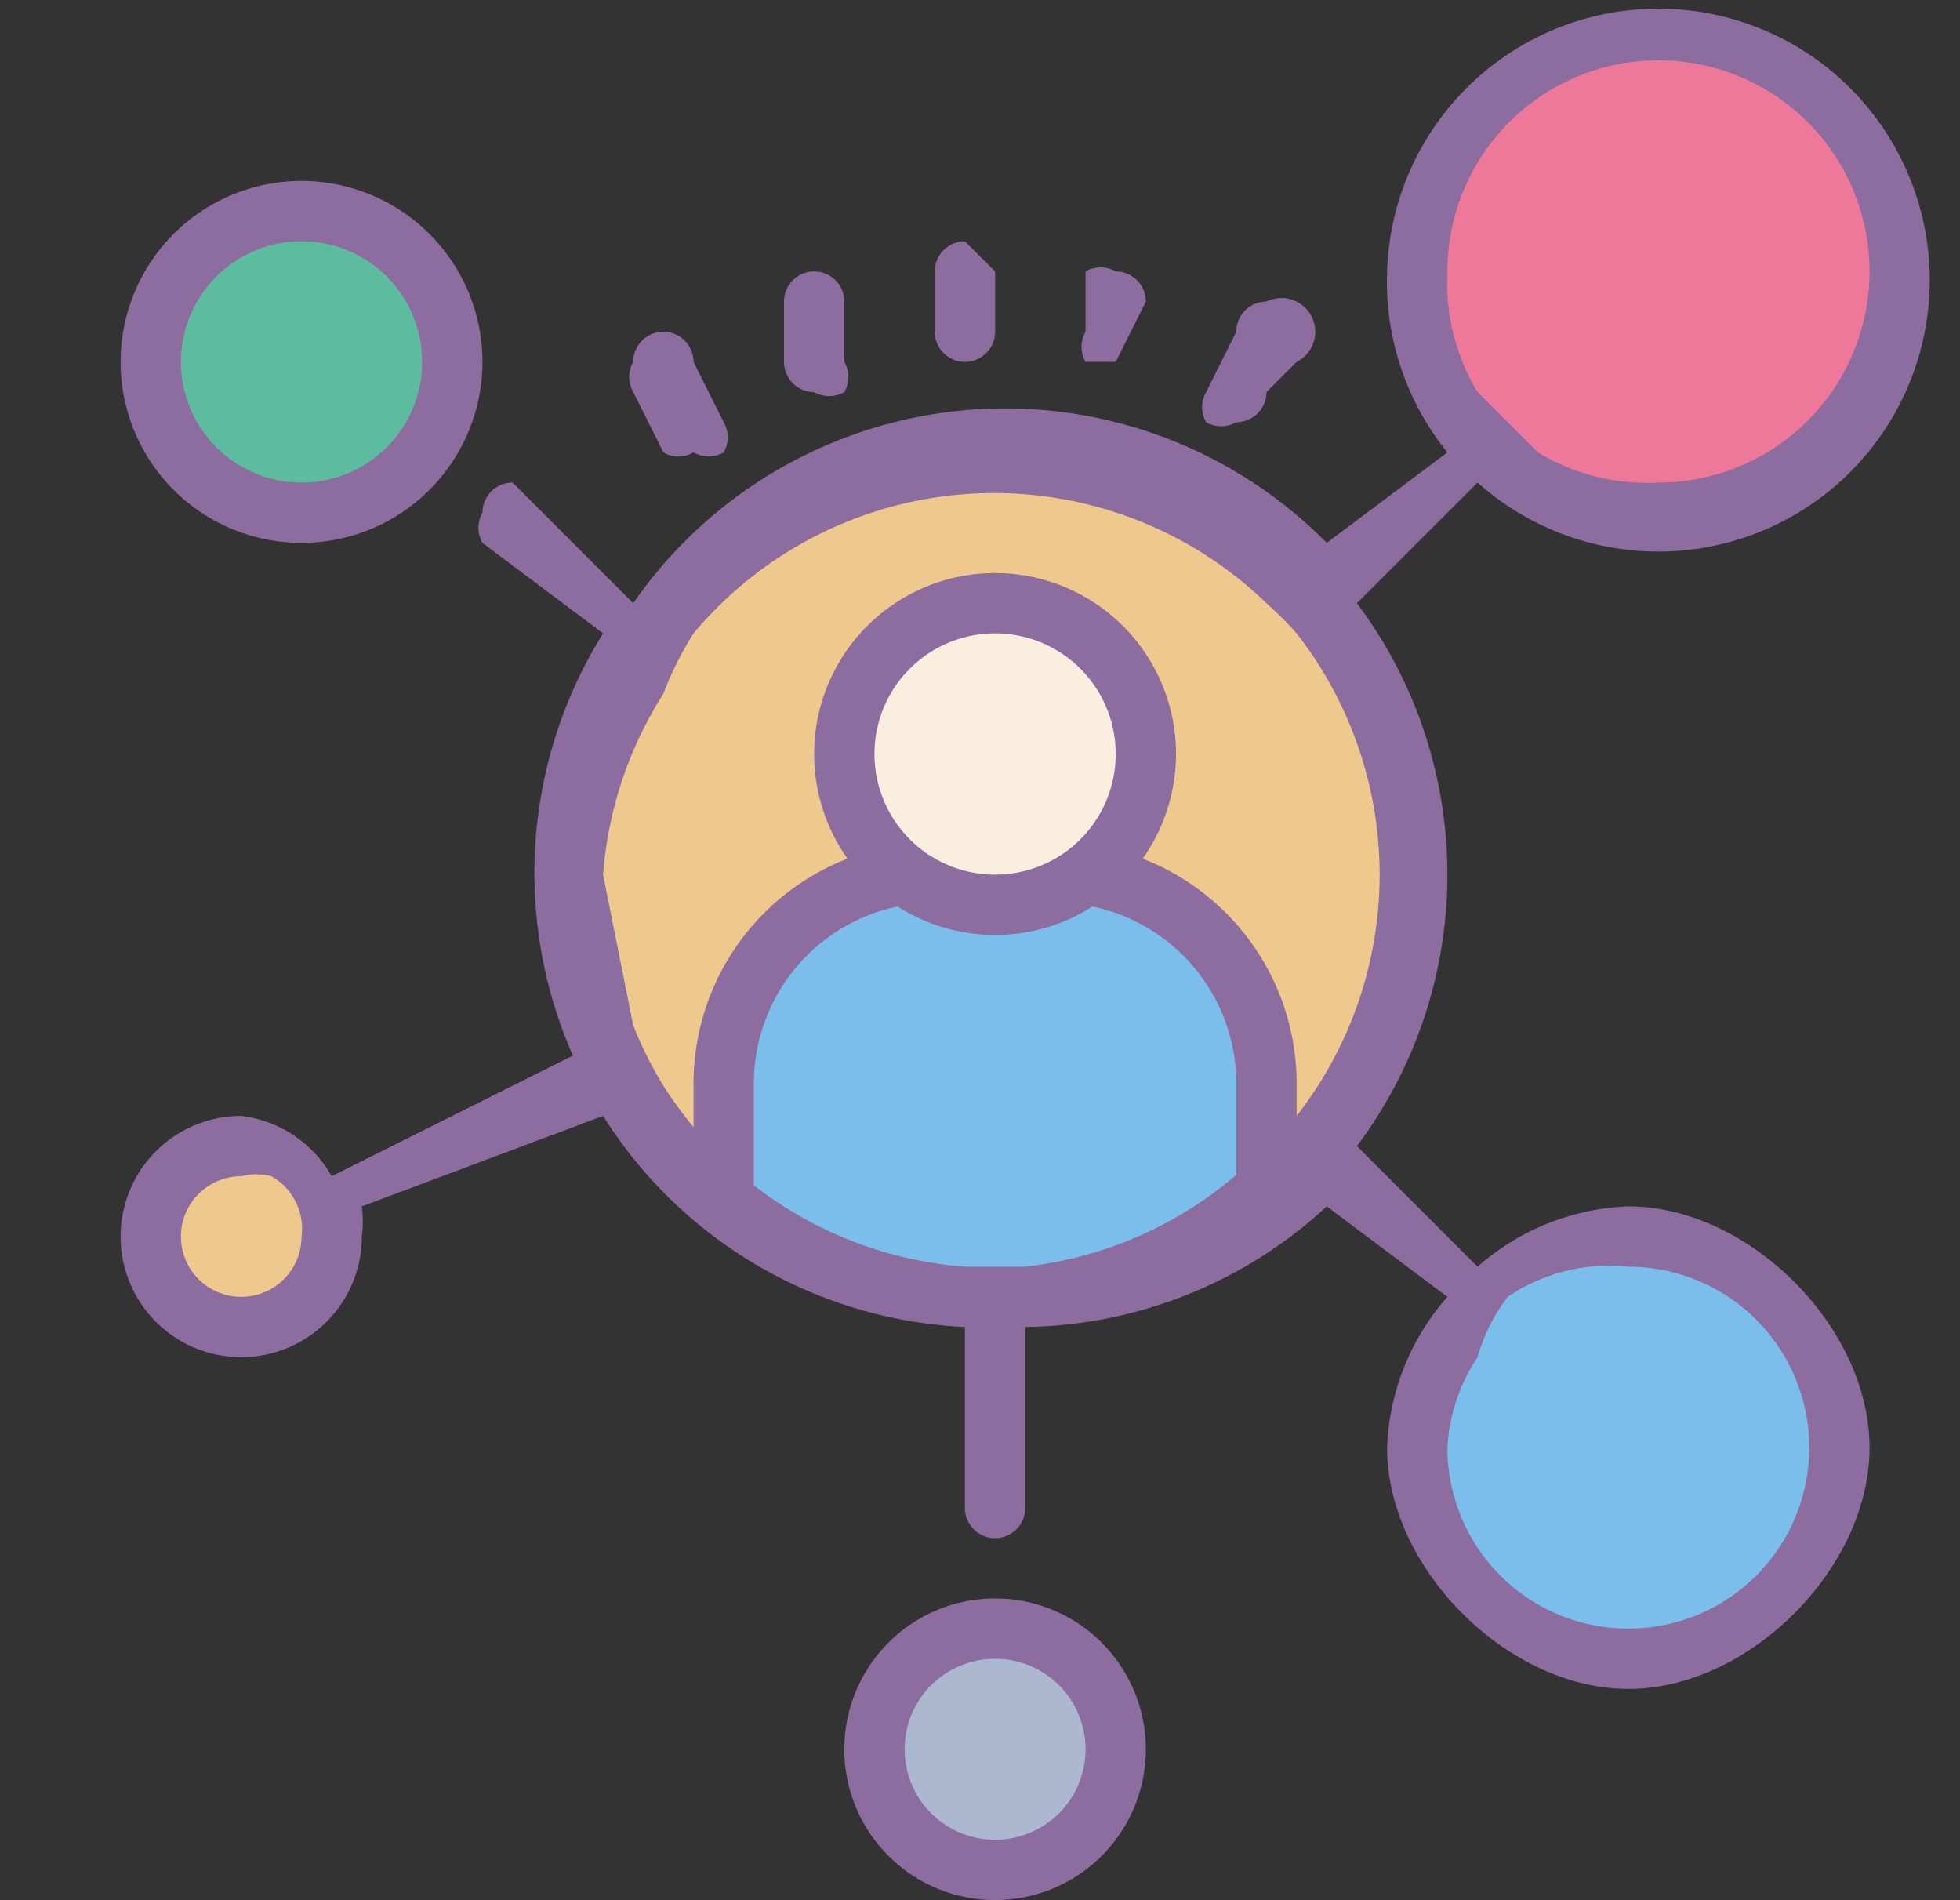 <svg xmlns="http://www.w3.org/2000/svg" viewBox="0 0 65 63"><rect x="0" y="0" width="65" height="63" fill="#333333" stroke="none"/><path fill="#5dbc9d" d="M15 12a5 5 0 11-10 0 5 5 0 1110 0z"/><path fill="#acb7d0" d="M37 58a4 4 0 11-8 0 4 4 0 118 0z"/><path fill="#efc88e" d="M47 29v3a14 14 0 01-1 3 14 14 0 01-7 7 14 14 0 01-6 1l-7-2a13 13 0 01-1 0 14 14 0 01-6-12 14 14 0 0119-13 14 14 0 012 1 14 14 0 015 5l2 7zM11 41a3 3 0 11-6 0 3 3 0 116 0z"/><path fill="#7bbeeb" d="M61 48a7 7 0 11-14 0 7 7 0 1114 0z"/><path fill="#ed7899" d="M63 9a8 8 0 11-16 0 8 8 0 1116 0z"/><path fill="#8d6c9f" d="M10 18a6 6 0 100-12 6 6 0 000 12zm0-10a4 4 0 110 8 4 4 0 010-8z"/><path fill="#7bbeeb" d="M24 39l1-6 4-4 4 1 4-1 5 5-1 6-3 2-6 1-5-1z"/><path fill="#8d6c9f" d="M33 53a5 5 0 100 10 5 5 0 000-10zm0 8a3 3 0 01-3-3 3 3 0 013-3 3 3 0 013 3 3 3 0 01-3 3zm21-21a8 8 0 00-5 2l-4-4a15 15 0 003-9 15 15 0 00-3-9l4-4a9 9 0 10-3-7 9 9 0 002 6l-4 3a15 15 0 00-23 2l-4-4a1 1 0 00-1 1 1 1 0 000 1l4 3a15 15 0 00-1 14l-8 4a4 4 0 00-3-2 4 4 0 104 4 4 4 0 000-1l8-3a15 15 0 0012 7v6a1 1 0 102 0v-6a15 15 0 0010-4l4 3a8 8 0 00-2 5c0 4 4 8 8 8s8-4 8-8-4-8-8-8zM48 9a7 7 0 017-7 7 7 0 017 7 7 7 0 01-7 7 7 7 0 01-4-1l-2-2a7 7 0 01-1-4zM8 43a2 2 0 010-4 2 2 0 011 0 2 2 0 011 2 2 2 0 01-2 2zm26-1h-2a13 13 0 01-10-6 13 13 0 01-1-2l-1-5a13 13 0 012-6 11 11 0 011-2 13 13 0 0119-1 12 12 0 011 1 13 13 0 010 16 12 12 0 01-1 1 13 13 0 01-8 4zm20 12a6 6 0 01-6-6 6 6 0 011-3 6 6 0 011-2 6 6 0 014-1 6 6 0 016 6 6 6 0 01-6 6z"/><path fill="#faefde" d="M33 20a5 5 0 100 10 5 5 0 100-10z"/><g fill="none" stroke="#8d6c9f" stroke-miterlimit="10" stroke-width="2"><path d="M33 20a5 5 0 100 10 5 5 0 100-10z"/><path d="M36 29a7 7 0 016 7v4M30 29a7 7 0 00-6 7v4"/></g><path fill="#8d6c9f" d="M23 15a1 1 0 01-1 0l-1-2a1 1 0 010-1 1 1 0 012 0l1 2a1 1 0 010 1 1 1 0 01-1 0zm4-2a1 1 0 01-1-1v-2a1 1 0 112 0v2a1 1 0 010 1 1 1 0 01-1 0zm5-1a1 1 0 01-1-1V9a1 1 0 011-1l1 1v2a1 1 0 01-1 1zm4 0a1 1 0 010-1V9a1 1 0 011 0 1 1 0 011 1l-1 2zm5 2a1 1 0 01-1 0 1 1 0 010-1l1-2a1 1 0 011-1 1 1 0 011 2l-1 1a1 1 0 01-1 1z"/></svg>